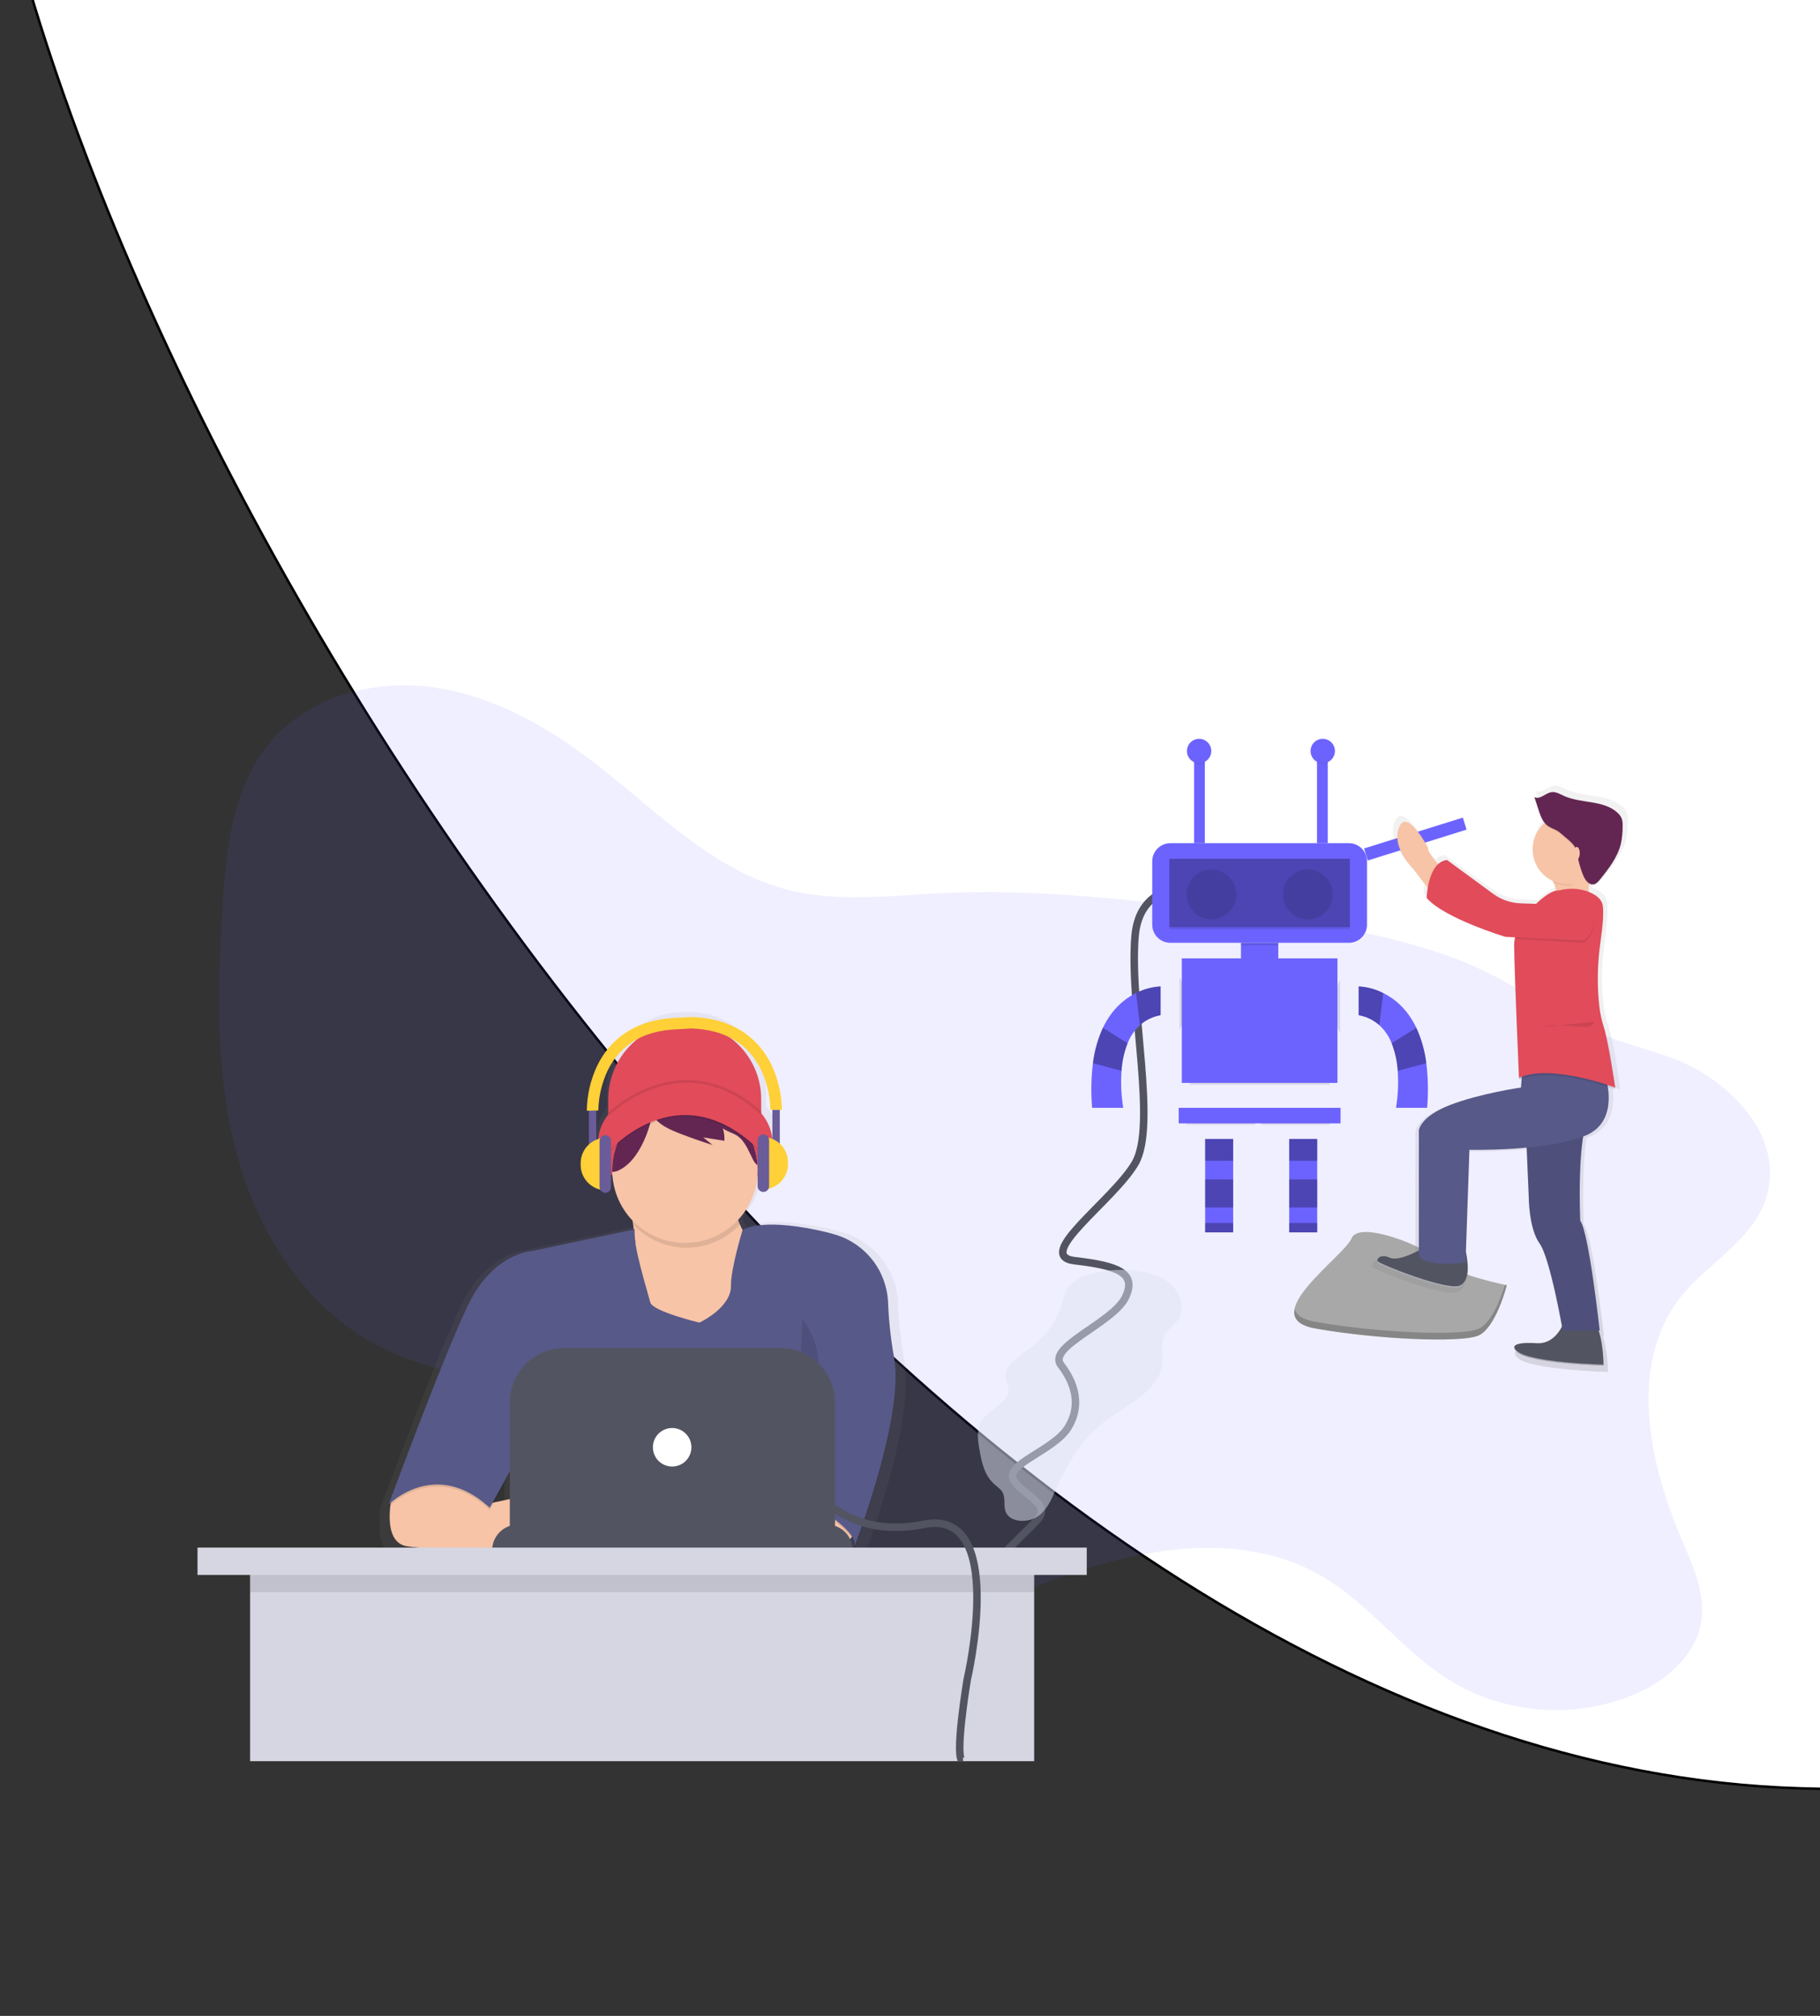 <svg width="728" height="806" viewBox="0 0 728 806" fill="none" xmlns="http://www.w3.org/2000/svg">
<rect x="0" y="0" width="728" height="806" fill="#333333" stroke="none"/>
<path d="M720.634 715.027C376.353 705.195 67.235 236.806 1 -44.669L806.364 -152.215L879.447 395.075C859.108 530.061 1064.91 724.858 720.634 715.027Z" fill="white" stroke="black"/>
<g clip-path="url(#clip0)">
<path opacity="0.1" d="M672.282 518.587C651.218 545.363 659.402 584.48 672.787 615.807C677.268 626.296 682.337 637.393 680.446 648.64C678.133 662.395 665.856 672.453 652.965 677.783C629.466 687.5 601.345 685.184 579.753 671.754C561.093 660.148 547.73 641.273 528.751 630.195C496.991 611.656 456.565 618.657 422.078 631.427C397.679 640.462 371.004 652.212 346.759 642.77C329.7 636.126 317.908 619.955 311.483 602.814C308.381 594.538 306.129 585.581 300.205 579.021C296.684 575.121 292.087 572.353 287.379 570.019C244.387 548.706 190.088 560.12 148.33 536.481C120.128 520.516 102.074 490.401 94.08 458.999C86.085 427.597 87.017 394.669 89.046 362.33C90.489 339.347 93.077 314.811 107.764 297.074C123.301 278.31 149.965 271.332 174.067 274.899C198.168 278.465 220.014 291.177 239.233 306.149C263.253 324.86 285.529 348.16 315.02 355.74C335.103 360.902 356.23 358.078 376.943 357.101C411.571 355.466 446.213 359.101 480.651 363.082C513.618 366.892 546.824 371.086 578.231 381.809C600.457 389.397 618.275 403.171 639.262 412.794C652.942 419.067 667.859 420.799 680.811 428.788C696.766 438.63 711.394 455.748 707.306 475.779C703.419 494.824 683.462 504.376 672.282 518.587Z" fill="#6C63FF"/>
<path d="M490.09 356.121C490.09 356.121 456.231 346.095 453.994 374.613C451.757 403.131 462.942 450.103 453.994 465.201C445.046 480.299 413.115 502.112 429.919 504.066C446.723 506.021 455.113 508.817 450.079 518.882C445.046 528.947 418.76 538.454 424.353 545.723C429.945 552.992 432.742 561.939 427.149 570.886C421.556 579.833 401.982 585.425 405.337 591.576C408.693 597.727 420.997 601.082 414.845 607.792C408.693 614.502 390.859 629.766 397.818 629.683" stroke="#535461" stroke-width="3" stroke-miterlimit="10"/>
<path d="M539.552 337.121H468.148C464.142 337.121 460.894 340.368 460.894 344.374V369.705C460.894 373.71 464.142 376.957 468.148 376.957H539.552C543.558 376.957 546.805 373.71 546.805 369.705V344.374C546.805 340.368 543.558 337.121 539.552 337.121Z" fill="#6C63FF"/>
<path opacity="0.1" d="M539.957 370.843H467.742V371.59H539.957V370.843Z" fill="black"/>
<path opacity="0.3" d="M539.957 343.346H467.742V370.733H539.957V343.346Z" fill="black"/>
<path opacity="0.1" d="M484.551 367.57C490.052 367.57 494.512 363.111 494.512 357.611C494.512 352.111 490.052 347.652 484.551 347.652C479.05 347.652 474.59 352.111 474.59 357.611C474.59 363.111 479.05 367.57 484.551 367.57Z" fill="black"/>
<path opacity="0.1" d="M523.149 367.57C528.65 367.57 533.109 363.111 533.109 357.611C533.109 352.111 528.65 347.652 523.149 347.652C517.647 347.652 513.188 352.111 513.188 357.611C513.188 363.111 517.647 367.57 523.149 367.57Z" fill="black"/>
<path d="M511.319 376.956H496.379V385.673H511.319V376.956Z" fill="#6C63FF"/>
<path d="M534.977 383.182H472.723V432.977H534.977V383.182Z" fill="#6C63FF"/>
<path d="M536.222 442.936H471.478V449.161H536.222V442.936Z" fill="#6C63FF"/>
<path d="M482.061 464.1V471.569V482.772V488.997V492.732H493.267V488.997V482.772V471.569V464.1V455.385H482.061V464.1Z" fill="#6C63FF"/>
<path d="M515.678 455.385V464.1V471.569V482.772V488.997V492.732H526.884V488.997V482.772V471.569V464.1V455.385H515.678Z" fill="#6C63FF"/>
<path d="M464.243 394.386V405.9C461.167 406.438 458.302 407.819 455.966 409.89C453.799 411.896 452.115 414.366 451.038 417.114C449.665 420.643 448.846 424.364 448.611 428.143C448.259 433.084 448.49 438.05 449.3 442.938H436.849C436.33 436.991 436.44 431.006 437.175 425.082C437.763 420.186 439.111 415.411 441.171 410.93C444.778 403.365 449.909 399.262 454.416 397.033C457.47 395.471 460.818 394.57 464.243 394.386Z" fill="#6C63FF"/>
<path opacity="0.3" d="M493.267 455.385H482.061V464.099H493.267V455.385Z" fill="black"/>
<path opacity="0.3" d="M493.267 471.569H482.061V482.773H493.267V471.569Z" fill="black"/>
<path opacity="0.3" d="M493.267 488.997H482.061V492.732H493.267V488.997Z" fill="black"/>
<path opacity="0.3" d="M526.884 455.385H515.678V464.099H526.884V455.385Z" fill="black"/>
<path opacity="0.3" d="M526.884 471.569H515.678V482.773H526.884V471.569Z" fill="black"/>
<path opacity="0.3" d="M526.884 488.997H515.678V492.732H526.884V488.997Z" fill="black"/>
<path opacity="0.3" d="M464.243 394.386V405.9C461.167 406.438 458.302 407.819 455.966 409.89L454.416 397.033C457.47 395.471 460.818 394.57 464.243 394.386Z" fill="black"/>
<path opacity="0.3" d="M451.038 417.114C449.665 420.643 448.846 424.364 448.611 428.143L437.175 425.082C437.763 420.186 439.111 415.411 441.171 410.93L451.038 417.114Z" fill="black"/>
<path d="M543.456 394.386V405.9C546.532 406.438 549.398 407.819 551.734 409.89C553.9 411.896 555.585 414.366 556.662 417.114C558.035 420.643 558.853 424.364 559.088 428.143C559.441 433.084 559.21 438.05 558.399 442.938H570.85C571.369 436.991 571.26 431.006 570.524 425.082C569.937 420.186 568.589 415.411 566.528 410.93C562.921 403.365 557.791 399.262 553.283 397.033C550.229 395.471 546.881 394.57 543.456 394.386Z" fill="#6C63FF"/>
<path opacity="0.3" d="M543.456 394.386V405.9C546.532 406.438 549.398 407.819 551.734 409.89L553.283 397.033C550.229 395.471 546.881 394.57 543.456 394.386Z" fill="black"/>
<path opacity="0.3" d="M556.662 417.114C558.035 420.643 558.853 424.364 559.088 428.143L570.524 425.082C569.937 420.186 568.589 415.411 566.528 410.93L556.662 417.114Z" fill="black"/>
<path opacity="0.1" d="M511.319 376.956H496.379V377.988H511.319V376.956Z" fill="black"/>
<path opacity="0.1" d="M536.083 392.054V412.902C535.338 412.098 534.925 411.043 534.926 409.947V395.006C534.925 393.911 535.338 392.857 536.083 392.054Z" fill="black"/>
<path opacity="0.1" d="M472.944 393.429V409.035C472.869 410.022 472.46 410.954 471.783 411.676V390.788C472.46 391.51 472.869 392.442 472.944 393.429Z" fill="black"/>
<path opacity="0.1" d="M531.864 432.978H475.836V433.716H531.864V432.978Z" fill="black"/>
<path opacity="0.1" d="M501.981 449.162H474.59V449.734H501.981V449.162Z" fill="black"/>
<path opacity="0.1" d="M531.864 449.162H504.474V449.734H531.864V449.162Z" fill="black"/>
<path d="M481.933 300.255H477.646V337.121H481.933V300.255Z" fill="#6C63FF"/>
<path d="M531.096 300.255H526.808V337.121H531.096V300.255Z" fill="#6C63FF"/>
<path opacity="0.1" d="M479.647 305.399C482.33 305.399 484.506 303.224 484.506 300.541C484.506 297.858 482.33 295.683 479.647 295.683C476.963 295.683 474.787 297.858 474.787 300.541C474.787 303.224 476.963 305.399 479.647 305.399Z" fill="black"/>
<path d="M479.647 305.113C482.33 305.113 484.506 302.938 484.506 300.255C484.506 297.572 482.33 295.397 479.647 295.397C476.963 295.397 474.787 297.572 474.787 300.255C474.787 302.938 476.963 305.113 479.647 305.113Z" fill="#6C63FF"/>
<path opacity="0.1" d="M529.095 305.399C531.778 305.399 533.954 303.224 533.954 300.541C533.954 297.858 531.778 295.683 529.095 295.683C526.411 295.683 524.236 297.858 524.236 300.541C524.236 303.224 526.411 305.399 529.095 305.399Z" fill="black"/>
<path d="M529.095 305.113C531.778 305.113 533.954 302.938 533.954 300.255C533.954 297.572 531.778 295.397 529.095 295.397C526.411 295.397 524.236 297.572 524.236 300.255C524.236 302.938 526.411 305.113 529.095 305.113Z" fill="#6C63FF"/>
<path opacity="0.5" d="M427.989 513.847C426.077 515.761 425.641 518.389 424.962 520.826C423.022 527.784 418.457 534.203 412.094 538.917C407.433 542.37 401.185 546.194 402.29 551.346C402.554 552.577 403.252 553.726 403.435 554.967C404.228 560.341 396.012 563.173 392.832 567.875C390.462 571.378 391.095 575.718 391.8 579.708C392.661 584.592 393.704 589.802 397.711 593.398C398.793 594.368 400.082 595.21 400.836 596.38C402.526 599.001 401.057 602.437 402.594 605.125C404.643 608.71 411.096 608.865 414.841 606.448C418.586 604.031 420.317 600.058 421.977 596.332C426.462 586.263 431.977 576.16 441.299 568.828C450.237 561.797 463.24 556.343 464.774 546.11C465.431 541.722 463.765 536.914 466.31 533.048C467.512 531.221 469.522 529.867 470.884 528.122C474.939 522.922 471.92 515.399 465.982 511.706C457.016 506.13 435.787 506.04 427.989 513.847Z" fill="#DEE3F3"/>
<path d="M585.129 326.898L545.626 339.239L547.127 344.042L586.63 331.702L585.129 326.898Z" fill="#6C63FF"/>
<path d="M602.716 513.858C602.716 513.858 581.059 509.528 575.284 503.753C569.508 497.979 543.52 487.874 540.632 495.092C537.745 502.31 501.649 526.851 526.194 531.181C550.739 535.512 583.947 536.956 591.166 534.068C598.385 531.181 602.716 513.858 602.716 513.858Z" fill="#A8A8A8"/>
<path opacity="0.2" d="M526.194 528.5C550.739 532.831 583.947 534.274 591.166 531.387C596.663 529.188 600.484 518.624 601.994 513.708C602.451 513.805 602.716 513.858 602.716 513.858C602.716 513.858 598.385 531.181 591.166 534.068C583.947 536.956 550.739 535.512 526.194 531.181C519.109 529.931 517.083 526.995 517.846 523.28C518.452 525.704 520.921 527.569 526.194 528.5Z" fill="black"/>
<path d="M650.811 325.074C650.425 324.113 649.81 323.26 649.019 322.591C643.208 317.295 633.808 318.9 626.593 315.665C624.931 314.92 623.226 313.886 621.421 314.169C618.9 314.565 616.557 317.434 614.36 316.161L614.517 316.64C614.465 316.614 614.412 316.589 614.36 316.558C614.898 318.199 615.437 319.84 615.976 321.48C616.596 323.37 617.25 325.314 618.457 326.888C616.673 328.444 615.307 330.422 614.485 332.642C613.663 334.862 613.411 337.252 613.751 339.595C614.092 341.937 615.015 344.157 616.435 346.051C617.855 347.945 619.728 349.452 621.882 350.436C621.958 350.601 622.033 350.766 622.107 350.933C622.175 350.964 622.246 350.991 622.315 351.02C622.794 352.121 623.151 353.271 623.381 354.449C621.511 354.707 618.251 356.775 615.044 359.829L608.631 359.609C604.487 359.471 600.478 358.108 597.109 355.693L577.932 341.908C576.565 342.042 575.277 342.611 574.258 343.532C571.876 341.051 569.855 338.459 570.028 336.941C570.028 336.941 561.11 320.253 557.867 328.597C554.624 336.941 563.947 345.683 563.947 345.683L569.862 353.344C569.629 354.687 569.481 356.043 569.42 357.404C576.716 365.749 602.254 373.298 602.254 373.298L606.236 373.491C606.244 373.564 606.251 373.626 606.258 373.687C606.014 374.731 605.894 375.801 605.902 376.874C605.905 377.028 605.907 377.19 605.91 377.351C605.909 377.457 605.901 377.564 605.902 377.669C606.105 390.98 607.929 431.708 607.929 431.708C608.284 431.55 608.651 431.405 609.024 431.269L608.74 434.887C608.74 434.887 591.715 437.271 579.148 442.039C566.582 446.807 566.177 452.37 566.177 452.37V501.455C562.586 503.297 556.923 505.718 554.016 504.422C550.86 503.016 549.127 504.198 548.814 505.431V505.431C548.75 505.673 548.745 505.927 548.8 506.172L548.804 506.187C548.831 506.297 548.872 506.402 548.925 506.502L548.937 506.525C548.995 506.628 549.067 506.723 549.151 506.806C550.367 507.998 576.716 518.329 582.796 516.74C582.984 516.691 583.168 516.629 583.348 516.554C583.406 516.53 583.458 516.498 583.515 516.472C583.627 516.419 583.741 516.367 583.846 516.305C583.908 516.268 583.964 516.223 584.024 516.183C584.115 516.122 584.208 516.063 584.293 515.995C584.352 515.948 584.406 515.894 584.462 515.844C584.54 515.774 584.62 515.706 584.693 515.631C584.746 515.575 584.793 515.514 584.844 515.456C584.913 515.377 584.983 515.299 585.047 515.215C585.093 515.154 585.134 515.088 585.177 515.025C585.238 514.935 585.301 514.847 585.357 514.753C585.396 514.688 585.431 514.619 585.467 514.552C585.522 514.452 585.577 514.353 585.626 514.248C585.658 514.181 585.687 514.111 585.717 514.042C585.765 513.932 585.813 513.821 585.857 513.707C585.882 513.639 585.905 513.569 585.929 513.5C585.971 513.379 586.013 513.257 586.051 513.131C586.07 513.066 586.087 512.999 586.105 512.933C586.142 512.798 586.178 512.664 586.21 512.526C586.224 512.465 586.237 512.403 586.25 512.341C586.281 512.194 586.311 512.047 586.337 511.897C586.347 511.842 586.355 511.786 586.364 511.73C586.39 511.57 586.414 511.409 586.434 511.246C586.44 511.2 586.445 511.153 586.45 511.106C586.471 510.932 586.489 510.757 586.503 510.581C586.506 510.544 586.509 510.507 586.512 510.47C586.526 510.282 586.538 510.093 586.547 509.904C586.548 509.878 586.549 509.853 586.55 509.828C586.558 509.625 586.564 509.423 586.567 509.221L586.567 509.183C586.558 506.812 586.296 504.449 585.784 502.135L587.255 460.317C595.217 460.441 603.18 460.147 611.11 459.438L611.983 479.39C611.983 479.39 611.983 492.502 616.442 498.462C620.258 503.563 624.667 526.122 625.859 532.522C624.221 535.645 621.087 539.508 615.631 539.389C615.631 539.389 605.364 538.501 605.943 541.325L605.944 541.33C605.96 541.403 605.982 541.476 606.009 541.546L606.015 541.564C606.047 541.646 606.085 541.725 606.127 541.801L606.136 541.817C606.177 541.89 606.225 541.965 606.278 542.042C606.289 542.058 606.3 542.073 606.311 542.089C606.371 542.172 606.436 542.257 606.511 542.345L606.529 542.367C606.598 542.446 606.674 542.528 606.754 542.612C606.777 542.635 606.799 542.658 606.823 542.682C606.914 542.774 607.011 542.868 607.118 542.965C612.388 547.733 643.196 548.528 643.196 548.528L643.196 548.509L643.196 548.497L643.195 548.437L643.195 548.42C643.195 548.39 643.194 548.352 643.194 548.309L643.194 548.293C643.176 546.914 642.992 539.673 641.147 534.223H641.574C641.574 534.223 637.115 494.091 633.467 489.323C633.467 489.323 632.498 468.162 634.686 454.9C634.82 454.851 634.956 454.804 635.088 454.754C645.308 450.938 646.033 441.54 644.98 434.635C646.914 435.256 648.06 435.682 648.06 435.682C648.06 435.682 648.025 435.381 647.959 434.85C648.023 434.873 648.06 434.887 648.06 434.887C648.06 434.887 647.865 433.625 647.544 431.655C646.814 426.241 645.397 416.779 643.889 412.312C643.646 411.33 643.412 410.49 643.196 409.854C642.325 407.17 641.727 404.404 641.411 401.6C640.998 397.966 640.789 394.312 640.785 390.655C640.818 385.768 641.192 380.889 641.905 376.054C642.524 371.831 643.081 367.028 643.034 363.674C643.077 362.506 642.995 361.337 642.79 360.186C642.249 357.71 639.86 356.099 637.376 355.075C637.216 355.009 637.052 354.955 636.89 354.893C636.951 353.955 637.03 352.891 637.133 351.77C637.431 351.976 637.768 352.12 638.123 352.192C638.478 352.264 638.844 352.262 639.199 352.188C640.267 351.955 641.032 351.063 641.715 350.225C645.308 345.813 648.997 341.215 650.377 335.734C650.928 333.286 651.183 330.781 651.136 328.272C651.137 328.135 651.137 327.998 651.136 327.86C651.191 326.92 651.081 325.977 650.811 325.074Z" fill="url(#paint0_linear)"/>
<path d="M618.101 346.581C618.101 346.581 623.544 354.744 622.377 358.632C621.211 362.519 635.207 360.186 635.207 360.186C635.207 360.186 635.596 345.026 638.318 341.527C641.039 338.029 618.101 346.581 618.101 346.581Z" fill="#F7C4A7"/>
<path d="M582.137 351.829C582.137 351.829 570.862 342.499 571.251 339.001C571.251 339.001 562.697 322.674 559.587 330.837C556.476 339.001 565.419 347.553 565.419 347.553L576.305 361.936L582.137 351.829Z" fill="#F7C4A7"/>
<path d="M570.667 498.187C570.667 498.187 560.17 504.795 555.893 502.852C551.616 500.908 550.061 504.018 551.228 505.184C552.394 506.35 577.666 516.457 583.498 514.902C589.329 513.347 586.363 500.613 586.363 500.613L570.667 498.187Z" fill="#535461"/>
<path d="M626.265 526.564C626.265 526.564 623.738 537.254 614.99 537.06C614.99 537.06 601.771 535.894 606.825 540.559C611.88 545.223 641.428 546.001 641.428 546.001C641.428 546.001 641.428 530.063 635.985 526.564C630.542 523.066 626.265 526.564 626.265 526.564Z" fill="#535461"/>
<path d="M610.324 451.15L611.491 478.361C611.491 478.361 611.491 491.19 615.768 497.021C620.044 502.852 625.099 532.007 625.099 532.007H639.873C639.873 532.007 635.596 492.744 632.097 488.08C632.097 488.08 630.542 453.482 635.985 445.708L610.324 451.15Z" fill="#575988"/>
<path opacity="0.1" d="M610.324 451.15L611.491 478.361C611.491 478.361 611.491 491.19 615.768 497.021C620.044 502.852 625.099 532.007 625.099 532.007H639.873C639.873 532.007 635.596 492.744 632.097 488.08C632.097 488.08 630.542 453.482 635.985 445.708L610.324 451.15Z" fill="black"/>
<path d="M641.039 426.66C641.039 426.66 649.982 448.04 633.652 454.26C617.323 460.48 587.774 459.702 587.774 459.702L586.219 504.795C586.219 504.795 567.946 507.128 567.557 501.297V451.927C567.557 451.927 567.946 446.485 579.999 441.82C592.051 437.156 608.381 434.823 608.381 434.823L609.158 424.716L641.039 426.66Z" fill="#575988"/>
<path opacity="0.1" d="M626.711 356.227C629.817 355.884 632.958 356.328 635.846 357.519C638.229 358.521 640.52 360.096 641.039 362.519C641.654 365.388 640.973 371.822 640.19 377.265C638.939 385.8 638.779 394.46 639.716 403.035C640.117 406.607 640.67 409.721 641.428 411.11C643.761 415.387 646.094 435.601 646.094 435.601C646.094 435.601 620.433 425.882 607.603 431.713C607.603 431.713 605.853 391.868 605.659 378.846C605.509 368.762 618.295 357.271 622.572 356.882C625.078 356.654 624.221 356.486 626.711 356.227Z" fill="black"/>
<path d="M626.711 355.45C629.817 355.107 632.958 355.551 635.846 356.741C638.229 357.744 640.52 359.319 641.039 361.741C641.654 364.61 640.973 371.045 640.19 376.488C638.939 385.023 638.779 393.683 639.716 402.258C640.019 405 640.593 407.704 641.428 410.333C643.178 415.581 646.094 434.823 646.094 434.823C646.094 434.823 620.433 425.105 607.603 430.936C607.603 430.936 605.853 391.091 605.659 378.068C605.509 367.985 618.295 356.493 622.572 356.105C625.078 355.877 624.221 355.708 626.711 355.45Z" fill="#E14B5A"/>
<path opacity="0.1" d="M633.652 376.902L606.048 375.347C606.048 375.347 604.291 361.816 608.276 361.955L635.596 362.908C635.596 362.908 641.428 369.905 633.652 376.902Z" fill="black"/>
<path d="M633.652 376.125L602.16 374.57C602.16 374.57 577.666 367.184 570.667 359.02C570.667 359.02 571.056 344.637 578.832 343.86L597.225 357.345C600.44 359.703 604.291 361.038 608.276 361.177L635.596 362.13C635.596 362.13 641.428 369.127 633.652 376.125Z" fill="#E14B5A"/>
<path opacity="0.1" d="M635.013 348.33C635.475 344.644 637.147 343.421 638.318 341.916C641.039 338.417 618.1 346.969 618.1 346.969C619.283 348.791 620.32 350.704 621.201 352.689C623.033 353.532 625.026 353.968 627.043 353.967C630.425 353.967 632.594 350.326 635.013 348.33Z" fill="black"/>
<path d="M627.043 353.578C634.773 353.578 641.039 347.312 641.039 339.584C641.039 331.855 634.773 325.589 627.043 325.589C619.313 325.589 613.046 331.855 613.046 339.584C613.046 347.312 619.313 353.578 627.043 353.578Z" fill="#F7C4A7"/>
<path opacity="0.1" d="M618.204 329.775C616.713 328.147 615.997 325.975 615.321 323.875L613.771 319.059C615.878 320.305 618.126 317.498 620.543 317.111C622.274 316.834 623.91 317.845 625.504 318.574C632.424 321.739 641.44 320.169 647.013 325.35C647.775 326.009 648.364 326.842 648.732 327.779C648.992 328.668 649.097 329.595 649.044 330.52C649.089 332.973 648.845 335.423 648.316 337.82C646.992 343.181 643.454 347.68 640.008 351.997C639.353 352.817 638.619 353.688 637.595 353.917C635.594 354.364 634.046 352.202 633.272 350.304C632.246 347.79 631.49 345.175 631.016 342.502C630.896 341.359 630.583 340.244 630.092 339.205C628.887 337.07 625.918 335.049 624.112 333.395C622.337 331.769 619.862 331.585 618.204 329.775Z" fill="black"/>
<path d="M618.204 329.386C616.713 327.758 615.997 325.587 615.321 323.486L613.771 318.671C615.878 319.916 618.126 317.109 620.543 316.722C622.274 316.445 623.91 317.457 625.504 318.186C632.424 321.351 641.44 319.78 647.013 324.961C647.775 325.62 648.364 326.454 648.732 327.391C648.992 328.28 649.097 329.206 649.044 330.131C649.089 332.584 648.845 335.035 648.316 337.431C646.992 342.793 643.454 347.292 640.008 351.608C639.353 352.428 638.619 353.3 637.595 353.528C635.594 353.975 634.046 351.813 633.272 349.915C632.246 347.402 631.49 344.786 631.016 342.114C630.896 340.97 630.583 339.856 630.092 338.816C628.887 336.681 625.918 334.66 624.112 333.006C622.337 331.38 619.862 331.196 618.204 329.386Z" fill="#632652"/>
<path d="M630.736 343.665C631.381 343.665 631.903 342.534 631.903 341.139C631.903 339.743 631.381 338.612 630.736 338.612C630.092 338.612 629.57 339.743 629.57 341.139C629.57 342.534 630.092 343.665 630.736 343.665Z" fill="#F7C4A7"/>
<path opacity="0.1" d="M637.735 408.584C637.735 408.584 636.957 410.916 633.069 410.527C629.181 410.139 617.906 409.361 617.906 410.527" fill="black"/>
<path opacity="0.5" d="M606.825 540.17C606.291 539.758 605.896 539.192 605.694 538.548C605.592 539.053 605.904 539.709 606.825 540.559C611.88 545.223 641.428 546.001 641.428 546.001C641.428 546.001 641.428 545.863 641.424 545.612C641.237 545.607 611.864 544.82 606.825 540.17Z" fill="white"/>
<path opacity="0.5" d="M583.498 514.125C577.666 515.68 552.394 505.573 551.228 504.406C551.072 504.249 550.96 504.053 550.904 503.838C550.837 504.071 550.831 504.318 550.888 504.554C550.944 504.79 551.062 505.007 551.228 505.184C552.394 506.35 577.666 516.457 583.498 514.902C586.499 514.102 587.168 510.341 587.113 506.878C587.056 510.107 586.276 513.384 583.498 514.125Z" fill="white"/>
<path d="M361.711 543.918C360.347 536.333 359.511 528.664 359.207 520.964V520.964C358.94 514.622 356.716 508.518 352.841 503.491C348.966 498.463 343.63 494.757 337.565 492.882C335.356 492.203 332.92 491.568 330.235 490.998C306.674 485.994 299.516 490.363 298.703 490.937C298.017 489.682 297.421 488.381 296.919 487.042C296.879 486.906 296.842 486.767 296.804 486.63C301.467 481.657 304.307 475.253 304.863 468.46C308.793 464.475 311.089 459.668 311.089 454.492C311.089 450.041 309.389 445.863 306.414 442.246V435.222C306.414 431.205 305.622 427.227 304.085 423.516C302.547 419.804 300.294 416.432 297.453 413.592C294.612 410.751 291.239 408.498 287.527 406.96C283.815 405.423 279.836 404.632 275.819 404.632H273.337C269.32 404.632 265.341 405.423 261.629 406.96C257.917 408.498 254.544 410.751 251.703 413.592C248.862 416.432 246.609 419.804 245.071 423.516C243.534 427.227 242.742 431.205 242.742 435.222V442.804C240.061 446.116 238.571 450.232 238.512 454.492C238.512 459.559 240.715 464.272 244.495 468.207C245.011 475.249 247.983 481.887 252.891 486.965C253.057 488.113 253.227 489.35 253.394 490.654L211.24 499.567C211.24 499.567 194.989 500.235 184.525 521.826C175.667 540.105 158.034 587.097 152.832 601.087H152.832L152.832 601.087C151.889 603.623 151.354 605.076 151.354 605.076C151.354 605.076 151.526 604.901 151.857 604.603C151.53 605.488 151.354 605.966 151.354 605.966C151.354 605.966 151.61 605.708 152.096 605.282C151.357 611.137 151.252 621.186 158.923 622.438C165.353 623.488 181.916 623.919 194.432 624.095V624.107H195.3C203.594 624.219 209.905 624.219 209.905 624.219V624.107H344.483V622.728C344.484 621.476 344.232 620.236 343.741 619.084C343.806 619.009 343.868 618.934 343.929 618.859C344.649 619.809 345.128 620.92 345.325 622.096C345.31 622.211 345.289 622.325 345.262 622.438C345.262 622.438 345.29 622.366 345.341 622.232C345.374 622.599 345.347 622.969 345.262 623.328C345.262 623.328 362.528 578.847 362.344 552.287C362.394 549.483 362.182 546.682 361.711 543.918ZM254.085 496.66C253.862 495.391 253.72 494.11 253.657 492.824L253.659 492.788C253.807 494.037 253.951 495.332 254.085 496.66ZM201.779 592.203V602.804L195.132 604.224L201.779 592.203Z" fill="url(#paint1_linear)"/>
<path d="M273.887 408.91H273.887C282.001 408.91 289.783 412.133 295.521 417.87C301.259 423.607 304.482 431.387 304.482 439.501V452.55H243.292V439.501C243.292 431.387 246.515 423.607 252.253 417.87C257.991 412.133 265.773 408.91 273.887 408.91Z" fill="#E14B5A"/>
<path d="M274.101 480.787C293.362 480.787 308.975 470.06 308.975 456.828C308.975 443.596 293.362 432.869 274.101 432.869C254.841 432.869 239.227 443.596 239.227 456.828C239.227 470.06 254.841 480.787 274.101 480.787Z" fill="#E14B5A"/>
<path d="M251.743 480.038C251.743 480.038 259.017 518.115 251.743 528.383C244.469 538.652 273.994 542.716 273.994 542.716L304.589 531.592L308.868 504.211C308.868 504.211 290.254 493.729 294.106 472.551L251.743 480.038Z" fill="#F7C4A7"/>
<path d="M342.031 608.389C342.031 608.389 343.956 616.732 333.473 618.229C327.282 619.14 320.985 619.065 314.818 618.007L312.505 597.051H336.896L342.031 608.389Z" fill="#F7C4A7"/>
<path d="M156.885 597.71C156.885 597.71 152.255 616.518 162.739 618.229C173.223 619.94 211.734 619.94 211.734 619.94V597.693L194.3 601.416L177.93 585.713L156.885 597.71Z" fill="#F7C4A7"/>
<path opacity="0.1" d="M253.99 492.338L213.018 501.002C213.018 501.002 197.399 501.644 187.343 522.394C177.288 543.144 155.465 602.399 155.465 602.399C155.465 602.399 174.078 583.574 195.902 603.683L210.45 577.371L207.241 619.085H319.994V599.404C319.994 599.404 343.528 612.025 341.817 619.085C341.817 619.085 361.956 567.203 357.625 543.624C356.314 536.335 355.51 528.964 355.219 521.564V521.564C354.961 515.47 352.824 509.604 349.1 504.772C345.376 499.94 340.248 496.379 334.419 494.577C332.297 493.924 329.956 493.314 327.375 492.766C303.199 487.632 296.994 492.766 296.994 492.766C296.994 492.766 292.311 508.002 292.394 514.907C292.501 523.784 279.771 529.667 279.771 529.667C279.771 529.667 260.943 525.175 260.087 521.538C259.231 517.901 252.492 496.617 253.99 492.338Z" fill="black"/>
<path d="M253.99 491.483L213.018 500.146C213.018 500.146 197.399 500.788 187.343 521.538C177.288 542.288 155.465 601.543 155.465 601.543C155.465 601.543 174.078 582.719 195.902 602.827L210.45 576.515L207.241 618.229H319.994V598.549C319.994 598.549 343.528 611.17 341.817 618.229C341.817 618.229 361.956 566.347 357.625 542.768C356.314 535.48 355.51 528.109 355.219 520.709V520.709C354.961 514.614 352.824 508.748 349.1 503.917C345.376 499.085 340.248 495.524 334.419 493.722C332.297 493.069 329.956 492.459 327.375 491.91C303.199 486.776 296.994 491.91 296.994 491.91C296.994 491.91 292.311 507.146 292.394 514.051C292.501 522.929 279.771 528.811 279.771 528.811C279.771 528.811 260.943 524.319 260.087 520.682C259.231 517.046 252.492 495.761 253.99 491.483Z" fill="#575988"/>
<path opacity="0.1" d="M295.864 489.665C294.143 484.792 293.757 479.548 294.747 474.476L252.385 481.963C252.385 481.963 252.996 485.164 253.687 489.96C256.425 492.8 259.712 495.054 263.348 496.584C266.984 498.115 270.894 498.89 274.839 498.862C278.784 498.834 282.682 498.005 286.297 496.424C289.911 494.843 293.166 492.543 295.864 489.665Z" fill="black"/>
<path d="M303.092 467.845C303.092 475.499 300.074 482.846 294.694 488.291C289.313 493.737 282.003 496.843 274.347 496.936C266.692 497.028 259.308 494.101 253.797 488.788C248.286 483.474 245.091 476.203 244.905 468.551C244.899 468.315 244.897 468.08 244.897 467.845C244.896 462.397 246.424 457.059 249.308 452.437C252.191 447.816 256.315 444.096 261.208 441.702C262.081 441.276 262.978 440.892 263.898 440.551C268.687 438.791 273.853 438.311 278.885 439.16C278.888 439.162 278.892 439.163 278.896 439.163C285.341 440.26 291.228 443.497 295.607 448.352C299.985 453.206 302.599 459.394 303.027 465.917C303.07 466.555 303.092 467.197 303.092 467.845Z" fill="#F7C4A7"/>
<g opacity="0.1">
<path opacity="0.1" d="M263.857 441.233C263.87 441.224 263.884 441.216 263.898 441.208C262.978 441.548 262.081 441.932 261.208 442.359C256.315 444.753 252.191 448.473 249.308 453.094C246.424 457.716 244.896 463.054 244.897 468.502C244.897 468.737 244.899 468.972 244.905 469.208C245.809 469.184 246.699 468.97 247.515 468.581C254.61 465.271 258.866 455.142 260.536 448.079C261.136 445.55 261.709 442.701 263.857 441.233Z" fill="black"/>
<path opacity="0.1" d="M286.129 442.051C283.827 440.993 281.394 440.242 278.896 439.82C280.945 440.291 282.776 441.44 284.09 443.082C284.734 443.958 285.269 444.91 285.681 445.916C281.808 444.223 277.614 443.392 273.389 443.48C269.163 443.567 265.007 444.571 261.208 446.423C263.035 450.426 268.699 452.61 272.479 454.071C276.619 455.669 280.808 457.13 285.045 458.454C283.797 457.44 282.55 456.427 281.303 455.416C284.118 455.863 286.935 456.311 289.752 456.76C289.843 455.078 289.644 453.394 289.162 451.78C290.77 453.084 292.927 453.521 294.683 454.629C297.976 456.704 299.345 460.709 301.14 464.161C301.556 465.112 302.205 465.942 303.027 466.574C302.68 461.344 300.927 456.304 297.953 451.988C294.979 447.671 290.894 444.238 286.129 442.051Z" fill="black"/>
</g>
<path d="M263.857 440.577C263.87 440.567 263.884 440.559 263.898 440.551C262.978 440.891 262.081 441.275 261.208 441.702C256.315 444.096 252.191 447.816 249.308 452.437C246.424 457.059 244.896 462.397 244.897 467.845C244.897 468.08 244.899 468.315 244.905 468.551C245.809 468.527 246.699 468.313 247.515 467.924C254.61 464.615 258.866 454.486 260.536 447.422C261.136 444.893 261.709 442.044 263.857 440.577Z" fill="#632652"/>
<path d="M286.129 441.394C283.827 440.336 281.394 439.585 278.896 439.163C280.945 439.634 282.776 440.783 284.09 442.425C284.734 443.301 285.269 444.253 285.681 445.259C281.808 443.566 277.614 442.735 273.389 442.823C269.163 442.91 265.007 443.914 261.208 445.766C263.035 449.769 268.699 451.953 272.479 453.414C276.619 455.012 280.808 456.473 285.045 457.797C283.797 456.783 282.55 455.77 281.303 454.759C284.118 455.206 286.935 455.654 289.752 456.103C289.843 454.421 289.644 452.737 289.162 451.123C290.77 452.427 292.927 452.864 294.683 453.972C297.976 456.047 299.345 460.052 301.14 463.504C301.556 464.455 302.205 465.285 303.027 465.917C302.68 460.687 300.927 455.648 297.953 451.331C294.979 447.014 290.894 443.581 286.129 441.394Z" fill="#632652"/>
<path opacity="0.1" d="M241.58 463.047C241.58 463.047 271.534 425.825 306.194 463.047L303.199 454.704C303.199 454.704 286.938 430.959 275.385 436.093C263.831 441.227 252.492 444.864 252.492 444.864L241.58 463.047Z" fill="black"/>
<path d="M241.58 462.39C241.58 462.39 271.534 425.168 306.194 462.39L303.199 454.047C303.199 454.047 286.938 430.302 275.385 435.436C263.831 440.57 252.492 444.207 252.492 444.207L241.58 462.39Z" fill="#E14B5A"/>
<path opacity="0.1" d="M216.976 542.609C216.976 542.609 210.557 559.722 219.543 575.125C228.529 590.527 211.627 596.944 211.627 596.944" fill="black"/>
<path opacity="0.1" d="M320.956 527.207C320.956 527.207 332.082 541.325 324.808 553.947C317.533 566.568 317.961 596.944 317.961 596.944" fill="black"/>
<path d="M207.134 609.565H330.798C333.522 609.565 336.134 610.647 338.06 612.573C339.986 614.498 341.068 617.11 341.068 619.833H196.864C196.864 617.11 197.946 614.498 199.872 612.573C201.798 610.647 204.41 609.565 207.134 609.565H207.134Z" fill="#535461"/>
<path d="M225.736 538.972H312.196C317.981 538.972 323.529 541.27 327.619 545.36C331.71 549.45 334.008 554.997 334.008 560.781V611.918H203.925V560.781C203.925 554.997 206.223 549.45 210.313 545.36C214.404 541.27 219.952 538.972 225.736 538.972Z" fill="#535461"/>
<path d="M268.859 586.355C273.113 586.355 276.561 582.907 276.561 578.654C276.561 574.401 273.113 570.953 268.859 570.953C264.605 570.953 261.157 574.401 261.157 578.654C261.157 582.907 264.605 586.355 268.859 586.355Z" fill="white"/>
<path opacity="0.1" d="M243.292 445.595C243.292 445.595 272.732 416.176 304.482 445.058" stroke="black" stroke-miterlimit="10"/>
<path d="M311.922 443.721H308.965V460.473H311.922V443.721Z" fill="#6A5C99"/>
<path d="M305.023 454.56C307.724 454.56 310.314 455.633 312.224 457.543C314.134 459.453 315.207 462.043 315.207 464.743V465.4C315.207 468.101 314.134 470.691 312.224 472.6C310.314 474.51 307.724 475.583 305.023 475.583V454.56Z" fill="#FFD037"/>
<path d="M305.351 453.575H305.351C304.081 453.575 303.051 454.604 303.051 455.874V474.269C303.051 475.539 304.081 476.568 305.351 476.568H305.351C306.621 476.568 307.651 475.539 307.651 474.269V455.874C307.651 454.604 306.621 453.575 305.351 453.575Z" fill="#6A5C99"/>
<path d="M235.551 460.801H238.508V444.049H235.551V460.801Z" fill="#6A5C99"/>
<path d="M242.45 475.911C239.749 475.911 237.158 474.839 235.248 472.929C233.338 471.019 232.265 468.429 232.265 465.729V465.072C232.265 462.371 233.338 459.781 235.248 457.871C237.158 455.962 239.749 454.889 242.45 454.889V475.911Z" fill="#FFD037"/>
<path d="M242.121 476.897H242.121C243.392 476.897 244.421 475.867 244.421 474.598V456.203C244.421 454.933 243.392 453.903 242.121 453.903H242.121C240.851 453.903 239.822 454.933 239.822 456.203V474.598C239.822 475.867 240.851 476.897 242.121 476.897Z" fill="#6A5C99"/>
<path d="M308.615 425.815C304.611 417.492 295.892 407.429 277.096 406.626L277.098 406.603L276.872 406.614L276.857 406.613L276.857 406.614L270.198 406.931L270.199 406.964C251.527 407.823 242.849 417.847 238.858 426.143C236.204 431.764 234.796 437.891 234.73 444.106L237.029 444.049L239.328 443.997C239.429 438.457 240.705 433.002 243.072 427.993C248.142 417.584 257.468 412.047 270.792 411.537L270.791 411.532L276.681 411.206L276.681 411.208C290.005 411.719 299.331 417.255 304.4 427.664C306.767 432.674 308.044 438.129 308.144 443.668L310.443 443.721L312.742 443.777C312.676 437.562 311.268 431.435 308.615 425.815Z" fill="#FFD037"/>
<path d="M413.664 619.969H100.037V704.16H413.664V619.969Z" fill="#D6D6E3"/>
<path opacity="0.1" d="M413.664 625.635H100.037V636.564H413.664V625.635Z" fill="black"/>
<path d="M434.699 618.754H79V629.683H434.699V618.754Z" fill="#D6D6E3"/>
<path d="M322.565 591.576C322.565 591.576 335.988 616.18 369.544 609.47C403.1 602.76 386.882 671.539 386.882 671.539C386.882 671.539 381.391 704.349 385.255 704.16" stroke="#535461" stroke-width="3" stroke-miterlimit="10"/>
</g>
<defs>
<linearGradient id="paint0_linear" x1="599.95" y1="548.528" x2="599.95" y2="314.122" gradientUnits="userSpaceOnUse">
<stop stop-color="#808080" stop-opacity="0.25"/>
<stop offset="0.535" stop-color="#808080" stop-opacity="0.12"/>
<stop offset="1" stop-color="#808080" stop-opacity="0.1"/>
</linearGradient>
<linearGradient id="paint1_linear" x1="75195.5" y1="152286" x2="75195.5" y2="66056.3" gradientUnits="userSpaceOnUse">
<stop stop-color="#808080" stop-opacity="0.25"/>
<stop offset="0.535" stop-color="#808080" stop-opacity="0.12"/>
<stop offset="1" stop-color="#808080" stop-opacity="0.1"/>
</linearGradient>
<clipPath id="clip0">
<rect width="629" height="430.161" fill="white" transform="translate(79 274)"/>
</clipPath>
</defs>
</svg>

